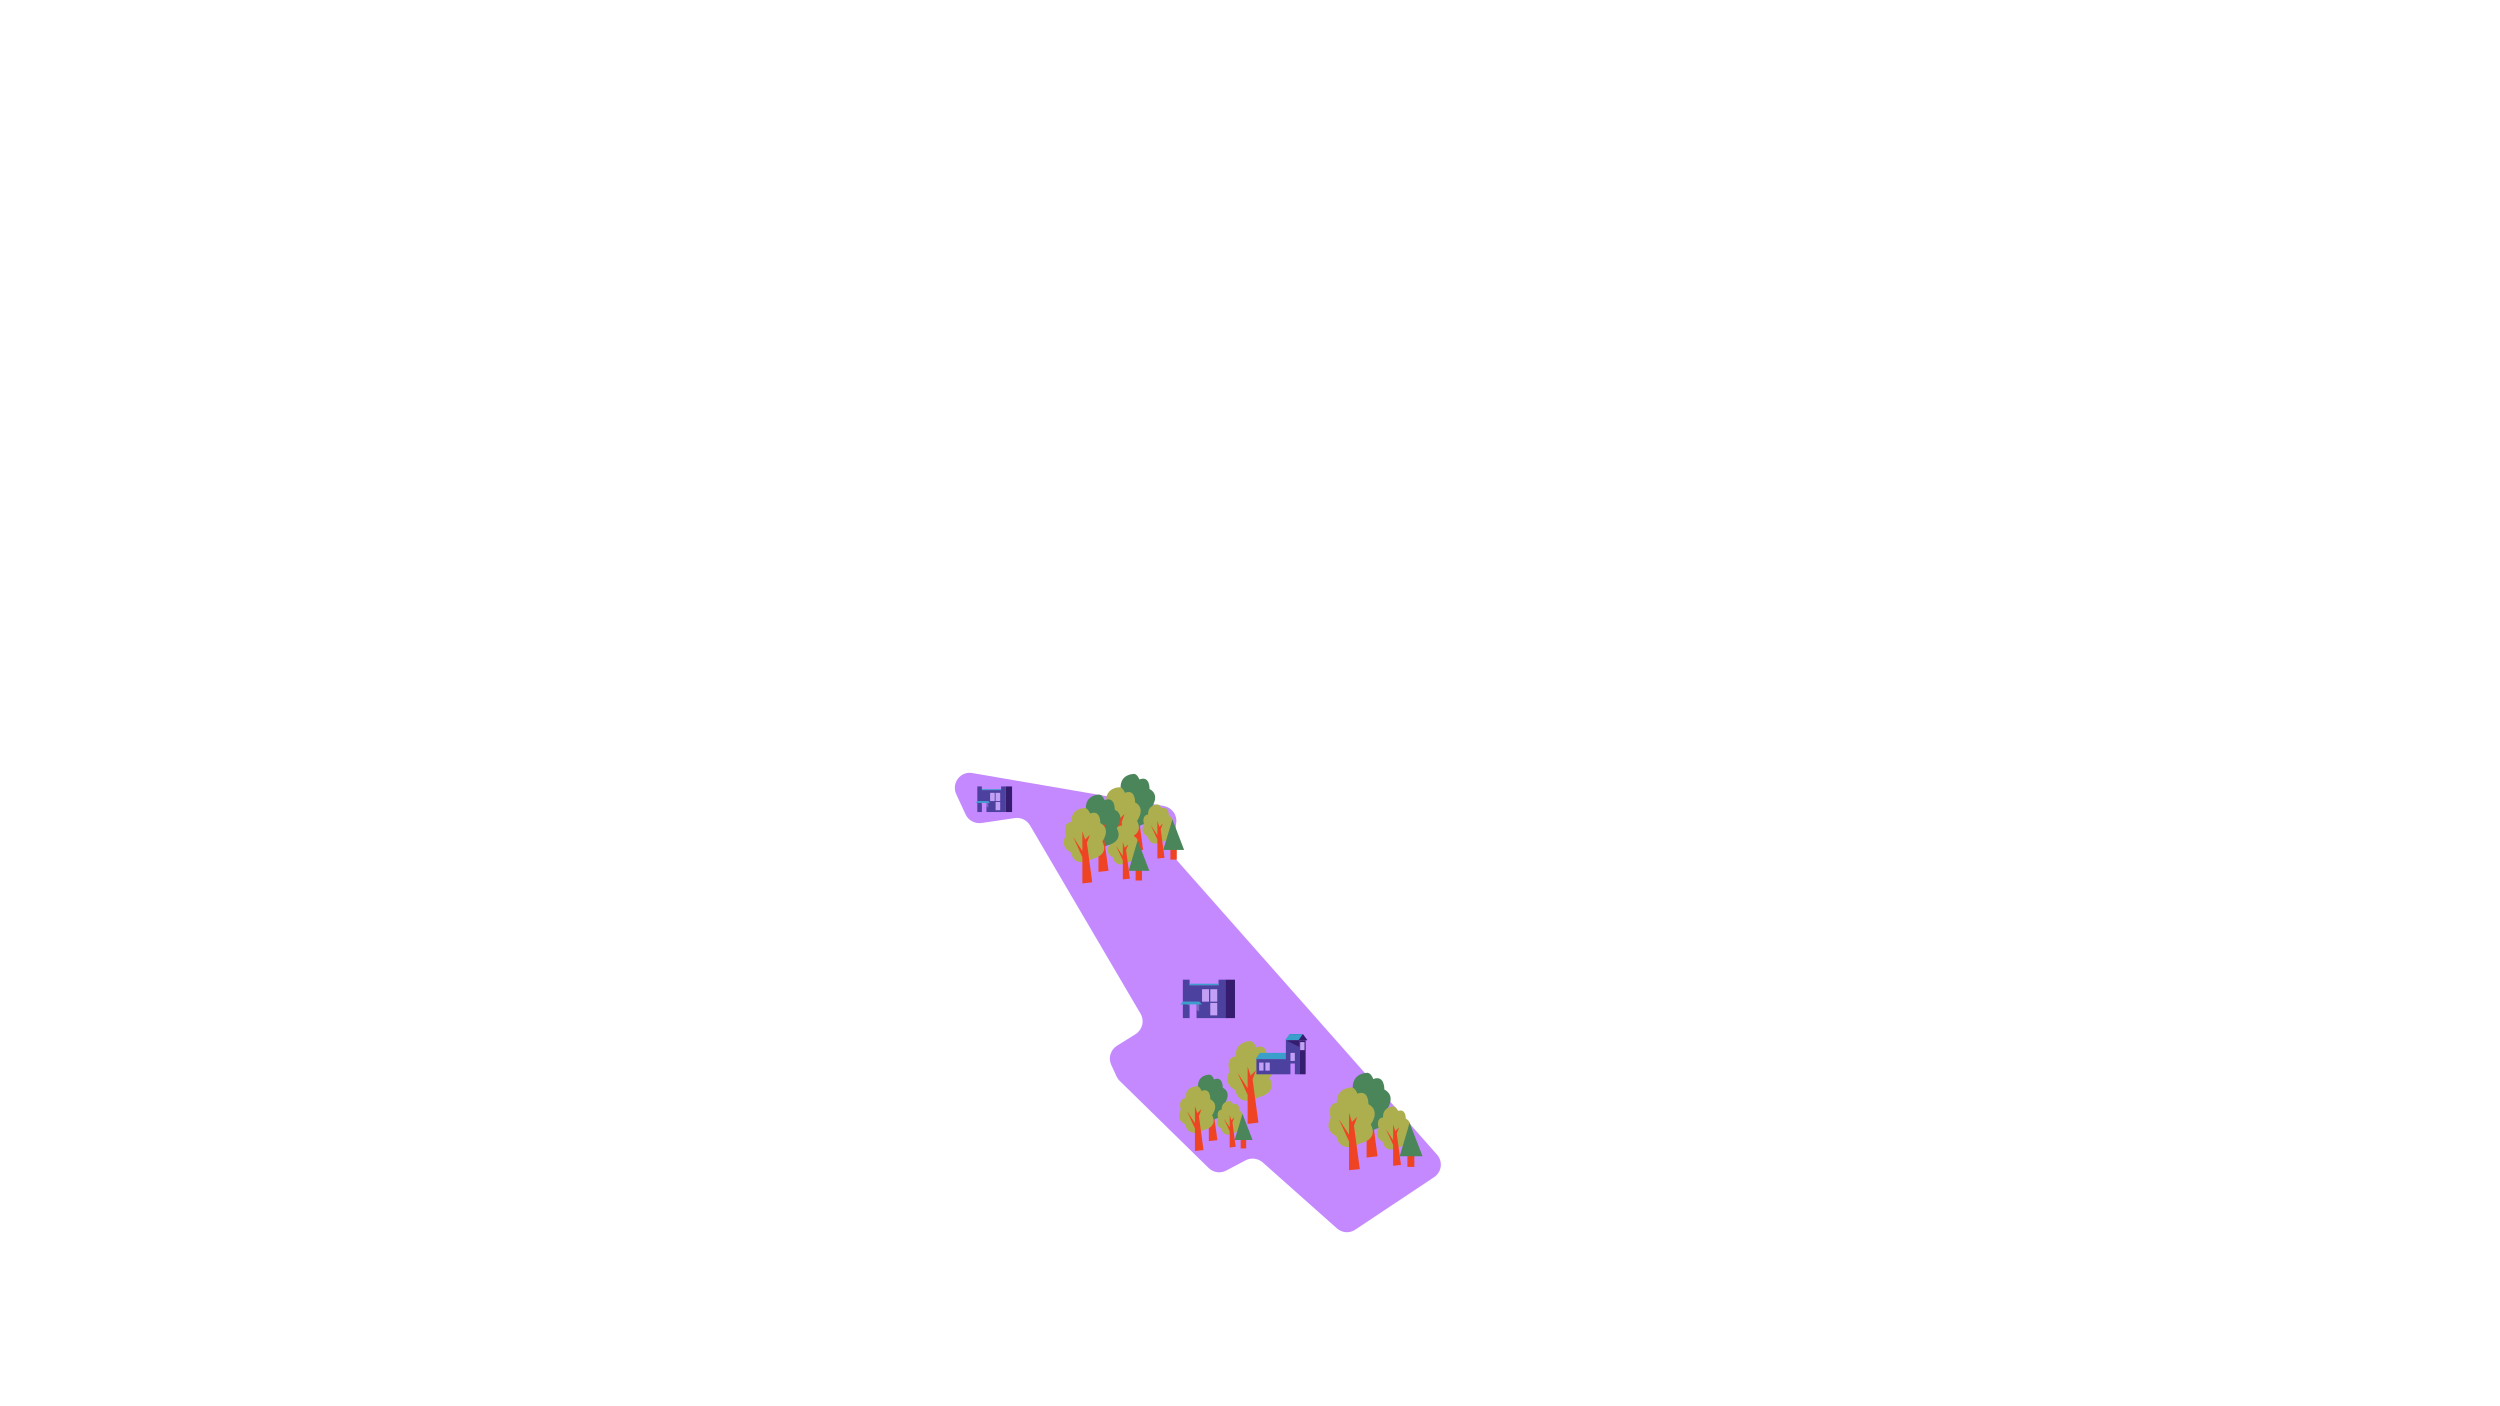 <?xml version="1.0" encoding="utf-8"?>
<!-- Generator: Adobe Illustrator 21.0.2, SVG Export Plug-In . SVG Version: 6.00 Build 0)  -->
<svg version="1.1" id="Слой_1" xmlns="http://www.w3.org/2000/svg" xmlns:xlink="http://www.w3.org/1999/xlink" x="0px" y="0px"
	 viewBox="0 0 1366 768" style="enable-background:new 0 0 1366 768;" xml:space="preserve">
<style type="text/css">
	.st0{opacity:0.9;fill:#BF7DFF;}
	.st1{fill:#EF4424;}
	.st2{fill:#4A865A;}
	.st3{fill:#ADAF4F;}
	.st4{fill:#3A9FCB;}
	.st5{fill:#4D419F;}
	.st6{fill:#361C6E;}
	.st7{fill:#C2A0F6;}
	.st8{opacity:0.4;fill:#C2A0F6;}
</style>
<path class="st0" d="M522.5,434l5.1,11c1.5,3.3,5.1,5.2,8.7,4.7l18.2-2.7c3.3-0.5,6.6,1.1,8.3,4l60.4,102.9c2.3,3.9,1,8.8-2.8,11.2
	l-10.1,6.3c-3.5,2.2-4.9,6.7-3.1,10.5l2.9,6.3c0.4,0.9,1,1.7,1.7,2.4l48.6,47.6c2.6,2.5,6.4,3.1,9.6,1.4l10.6-5.6
	c3-1.6,6.7-1.1,9.3,1.1l40.6,36.1c2.8,2.5,6.9,2.8,10,0.7l43.1-28.7c4.2-2.8,4.9-8.6,1.6-12.3l-142.3-161c-1.6-1.8-2.3-4.2-2-6.5
	l1.8-13.8c0.6-4.4-2.4-8.4-6.8-9.2l-104.6-18C524.8,421.2,519.7,427.9,522.5,434z"/>
<polygon class="st1" points="660.5,598.9 660.5,608.3 656.1,601.5 660.5,611.1 660.5,623.5 665.2,623 662.6,604.4 664.1,600.6 
	661.8,602.8 "/>
<path class="st2" d="M660.5,587.2c0,0-6.2,0.1-5.9,6.6c-0.3-0.3-4.3,0.3-2.6,6.4c0,0-3.4,4.9,2.4,7.9c0,0,1.1,7.9,10.3,3
	c0,0,7.8-1.5,4.4-8.1c0,0,4.4-5.8-1-8.7c0,0,0.3-6.5-4.8-4.5C663.4,589.8,662.3,586.9,660.5,587.2z"/>
<path class="st3" d="M653.7,593.5c0,0-6.2,0.1-5.9,6.6c-0.3-0.3-4.3,0.3-2.6,6.4c0,0-3.4,4.9,2.4,7.9c0,0,1.1,7.9,10.3,3
	c0,0,7.8-1.5,4.4-8.1c0,0,4.4-5.8-1-8.7c0,0,0.3-6.5-4.8-4.5C656.5,596.1,655.5,593.1,653.7,593.5z"/>
<polygon class="st1" points="652.9,604.4 652.9,613.7 648.5,607 652.9,616.6 652.9,628.9 657.6,628.4 655.1,609.8 656.5,606 
	654.2,608.2 "/>
<polyline class="st1" points="677.9,622.1 677.9,627.5 680.9,627.5 680.9,622.1 "/>
<path class="st3" d="M671.8,601.6c0,0-4.5,0.1-4.3,4.8c-0.2-0.2-3.1,0.2-1.9,4.6c0,0-2.5,3.6,1.7,5.7c0,0,0.8,5.7,7.4,2.1
	c0,0,5.6-1.1,3.2-5.8c0,0,3.2-4.2-0.7-6.3c0,0,0.2-4.7-3.4-3.2C673.8,603.5,673.1,601.4,671.8,601.6z"/>
<polygon class="st1" points="671.9,609.3 671.9,616 668.7,611.2 671.9,618.1 671.9,627 675.2,626.6 673.4,613.3 674.5,610.5 
	672.8,612.1 "/>
<polygon class="st2" points="678.9,608.6 674.6,622.9 684.4,622.9 "/>
<path class="st3" d="M682.7,568.9c0,0-7.9,0.1-7.6,8.5c-0.4-0.4-5.5,0.3-3.3,8.1c0,0-4.3,6.3,3.1,10.1c0,0,1.4,10.1,13.2,3.8
	c0,0,10-1.9,5.6-10.3c0,0,5.6-7.4-1.3-11.1c0,0,0.3-8.2-6.1-5.7C686.3,572.2,685,568.4,682.7,568.9z"/>
<polygon class="st1" points="681.7,582.7 681.7,594.6 676.1,586.1 681.7,598.3 681.7,614.1 687.6,613.4 684.4,589.7 686.3,584.8 
	683.3,587.7 "/>
<polygon class="st1" points="746.7,601.2 746.7,613.1 741.1,604.5 746.7,616.7 746.7,632.5 752.7,631.8 749.5,608.2 751.3,603.2 
	748.3,606.1 "/>
<path class="st2" d="M746.7,586.2c0,0-7.9,0.1-7.6,8.5c-0.4-0.4-5.5,0.3-3.3,8.1c0,0-4.3,6.3,3.1,10.1c0,0,1.4,10.1,13.2,3.8
	c0,0,10-1.9,5.6-10.3c0,0,5.6-7.4-1.3-11.1c0,0,0.3-8.2-6.1-5.7C750.4,589.5,749,585.8,746.7,586.2z"/>
<path class="st3" d="M738,594.2c0,0-7.9,0.1-7.6,8.5c-0.4-0.4-5.5,0.3-3.3,8.1c0,0-4.3,6.3,3.1,10.1c0,0,1.4,10.1,13.2,3.8
	c0,0,10-1.9,5.6-10.3c0,0,5.6-7.4-1.3-11.1c0,0,0.3-8.2-6.1-5.7C741.7,597.5,740.3,593.8,738,594.2z"/>
<polygon class="st1" points="737.1,608.1 737.1,620 731.5,611.4 737.1,623.7 737.1,639.4 743,638.8 739.8,615.1 741.6,610.2 
	738.7,613 "/>
<polyline class="st1" points="769,630.8 769,637.6 772.8,637.6 772.8,630.8 "/>
<path class="st3" d="M761.1,604.6c0,0-5.7,0.1-5.4,6.1c-0.3-0.3-4,0.2-2.4,5.9c0,0-3.1,4.5,2.2,7.3c0,0,1,7.3,9.5,2.7
	c0,0,7.2-1.4,4-7.4c0,0,4-5.4-0.9-8c0,0,0.2-5.9-4.4-4.1C763.8,607,762.8,604.3,761.1,604.6z"/>
<polygon class="st1" points="761.2,614.4 761.2,623 757.2,616.8 761.2,625.6 761.2,637 765.5,636.5 763.2,619.4 764.5,615.9 
	762.4,618 "/>
<polygon class="st2" points="770.2,613.5 764.8,631.8 777.3,631.8 "/>
<polyline class="st1" points="620.5,474.8 620.5,481.1 624,481.1 624,474.8 "/>
<polygon class="st1" points="619.2,436.5 619.2,447.3 614.1,439.5 619.2,450.7 619.2,465.1 624.6,464.4 621.7,442.9 623.4,438.4 
	620.7,441 "/>
<path class="st2" d="M619.2,422.9c0,0-7.2,0.1-6.9,7.7c-0.3-0.4-5,0.3-3,7.4c0,0-4,5.7,2.8,9.2c0,0,1.3,9.2,12,3.4
	c0,0,9.1-1.8,5.1-9.4c0,0,5.1-6.8-1.1-10.1c0,0,0.3-7.5-5.5-5.2C622.5,425.9,621.3,422.4,619.2,422.9z"/>
<path class="st3" d="M611.3,430.2c0,0-7.2,0.1-6.9,7.7c-0.3-0.4-5,0.3-3,7.4c0,0-4,5.7,2.8,9.2c0,0,1.3,9.2,12,3.4
	c0,0,9.1-1.8,5.1-9.4c0,0,5.1-6.8-1.1-10.1c0,0,0.3-7.5-5.5-5.2C614.6,433.2,613.4,429.7,611.3,430.2z"/>
<polygon class="st1" points="610.4,442.8 610.4,453.6 605.3,445.8 610.4,457 610.4,471.4 615.8,470.7 612.9,449.2 614.5,444.7 
	611.8,447.3 "/>
<polyline class="st1" points="639.5,463.5 639.5,469.7 643,469.7 643,463.5 "/>
<path class="st3" d="M632.3,439.6c0,0-5.2,0.1-5,5.6c-0.2-0.3-3.6,0.2-2.2,5.3c0,0-2.9,4.1,2,6.6c0,0,0.9,6.6,8.6,2.5
	c0,0,6.5-1.3,3.7-6.8c0,0,3.7-4.9-0.8-7.3c0,0,0.2-5.4-4-3.8C634.7,441.8,633.8,439.3,632.3,439.6z"/>
<polygon class="st1" points="632.4,448.5 632.4,456.4 628.7,450.7 632.4,458.8 632.4,469.1 636.3,468.7 634.2,453.1 635.4,449.9 
	633.5,451.8 "/>
<polygon class="st2" points="640.6,447.7 635.6,464.4 647,464.4 "/>
<path class="st3" d="M613.3,451c0,0-5.2,0.1-5,5.6c-0.2-0.3-3.6,0.2-2.2,5.3c0,0-2.9,4.1,2,6.6c0,0,0.9,6.6,8.6,2.5
	c0,0,6.5-1.3,3.7-6.8c0,0,3.7-4.9-0.8-7.3c0,0,0.2-5.4-4-3.8C615.7,453.2,614.8,450.7,613.3,451z"/>
<polygon class="st1" points="613.5,459.9 613.5,467.7 609.8,462.1 613.5,470.1 613.5,480.5 617.4,480.1 615.3,464.5 616.5,461.3 
	614.5,463.2 "/>
<path class="st2" d="M600.2,434.2c0,0-7.2,0.1-6.9,7.7c-0.3-0.4-5,0.3-3,7.4c0,0-4,5.7,2.8,9.2c0,0,1.3,9.2,12,3.4
	c0,0,9.1-1.8,5.1-9.4c0,0,5.1-6.8-1.1-10.1c0,0,0.3-7.5-5.5-5.2C603.5,437.3,602.3,433.8,600.2,434.2z"/>
<polygon class="st1" points="600.2,447.9 600.2,458.7 595.1,450.9 600.2,462.1 600.2,476.4 605.7,475.8 602.7,454.2 604.4,449.8 
	601.7,452.4 "/>
<path class="st3" d="M592.3,441.5c0,0-7.2,0.1-6.9,7.7c-0.3-0.4-5,0.3-3,7.4c0,0-4,5.7,2.8,9.2c0,0,1.3,9.2,12,3.4
	c0,0,9.1-1.8,5.1-9.4c0,0,5.1-6.8-1.1-10.1c0,0,0.3-7.5-5.5-5.2C595.6,444.6,594.4,441.1,592.3,441.5z"/>
<polygon class="st1" points="591.4,454.2 591.4,465 586.3,457.2 591.4,468.4 591.4,482.7 596.8,482.1 593.9,460.5 595.6,456.1 
	592.9,458.7 "/>
<polygon class="st2" points="621.6,459.1 616.7,475.8 628,475.8 "/>
<g>
	<polygon class="st4" points="706.5,575.3 704.1,578.7 686,578.7 688.4,575.3 	"/>
	<polygon class="st5" points="710,568.4 710,587 707.5,587 707.5,581.1 705.1,581.1 705.1,587 686.5,587 686.5,578.7 702.6,578.7 
		702.6,568.4 	"/>
	<rect x="710" y="568.4" class="st6" width="3.4" height="18.6"/>
	<polygon class="st6" points="704.6,565 707,568.4 714.4,568.4 711.9,565 	"/>
	<polygon class="st4" points="711.9,565 709.5,568.4 702.1,568.4 704.6,565 	"/>
	<rect x="710.4" y="569.4" class="st7" width="2.4" height="4.4"/>
	<rect x="688" y="580.6" class="st7" width="2.4" height="4.4"/>
	<rect x="691.4" y="580.6" class="st7" width="2.4" height="4.4"/>
	<rect x="705.1" y="575.3" class="st7" width="2.4" height="4.4"/>
	<polygon class="st6" points="702.6,568.4 710,568.4 709.9,572 	"/>
</g>
<g>
	<polygon class="st5" points="549.5,429.7 549.5,443.7 539,443.7 539,438.2 536.5,438.2 536.5,443.7 534,443.7 534,429.7 
		536.5,429.7 536.5,431.7 547,431.7 547,429.7 	"/>
	<rect x="549.5" y="429.7" class="st6" width="3.5" height="14"/>
	<polygon class="st8" points="540,437.7 540,441.3 539,440.7 539,438.2 536.5,438.2 536.5,439.2 534,437.7 	"/>
	<rect x="541" y="433.2" class="st7" width="2.5" height="4.5"/>
	<rect x="544" y="433.2" class="st7" width="2.5" height="4.5"/>
	<rect x="544" y="438.2" class="st7" width="2.5" height="4.5"/>
	<rect x="536.5" y="431.2" class="st4" width="10.5" height="0.5"/>
	<polygon class="st4" points="541,438.7 533,438.7 534.1,437.7 538.5,437.7 540,437.7 540.5,438.2 	"/>
</g>
<g>
	<polygon class="st5" points="669.5,535.3 669.5,556.3 653.8,556.3 653.8,548 650,548 650,556.3 646.3,556.3 646.3,535.3 650,535.3 
		650,538.3 665.8,538.3 665.8,535.3 	"/>
	<rect x="669.5" y="535.3" class="st6" width="5.3" height="21"/>
	<polygon class="st8" points="655.3,547.3 655.2,552.7 653.8,551.8 653.8,548 650,548 650,549.5 646.3,547.3 	"/>
	<rect x="656.8" y="540.5" class="st7" width="3.8" height="6.8"/>
	<rect x="661.3" y="540.5" class="st7" width="3.8" height="6.8"/>
	<rect x="661.3" y="548" class="st7" width="3.8" height="6.8"/>
	<rect x="650" y="537.5" class="st4" width="15.8" height="0.8"/>
	<polygon class="st4" points="656.8,548.8 644.8,548.8 646.4,547.3 653,547.3 655.3,547.3 656,548 	"/>
</g>
</svg>
